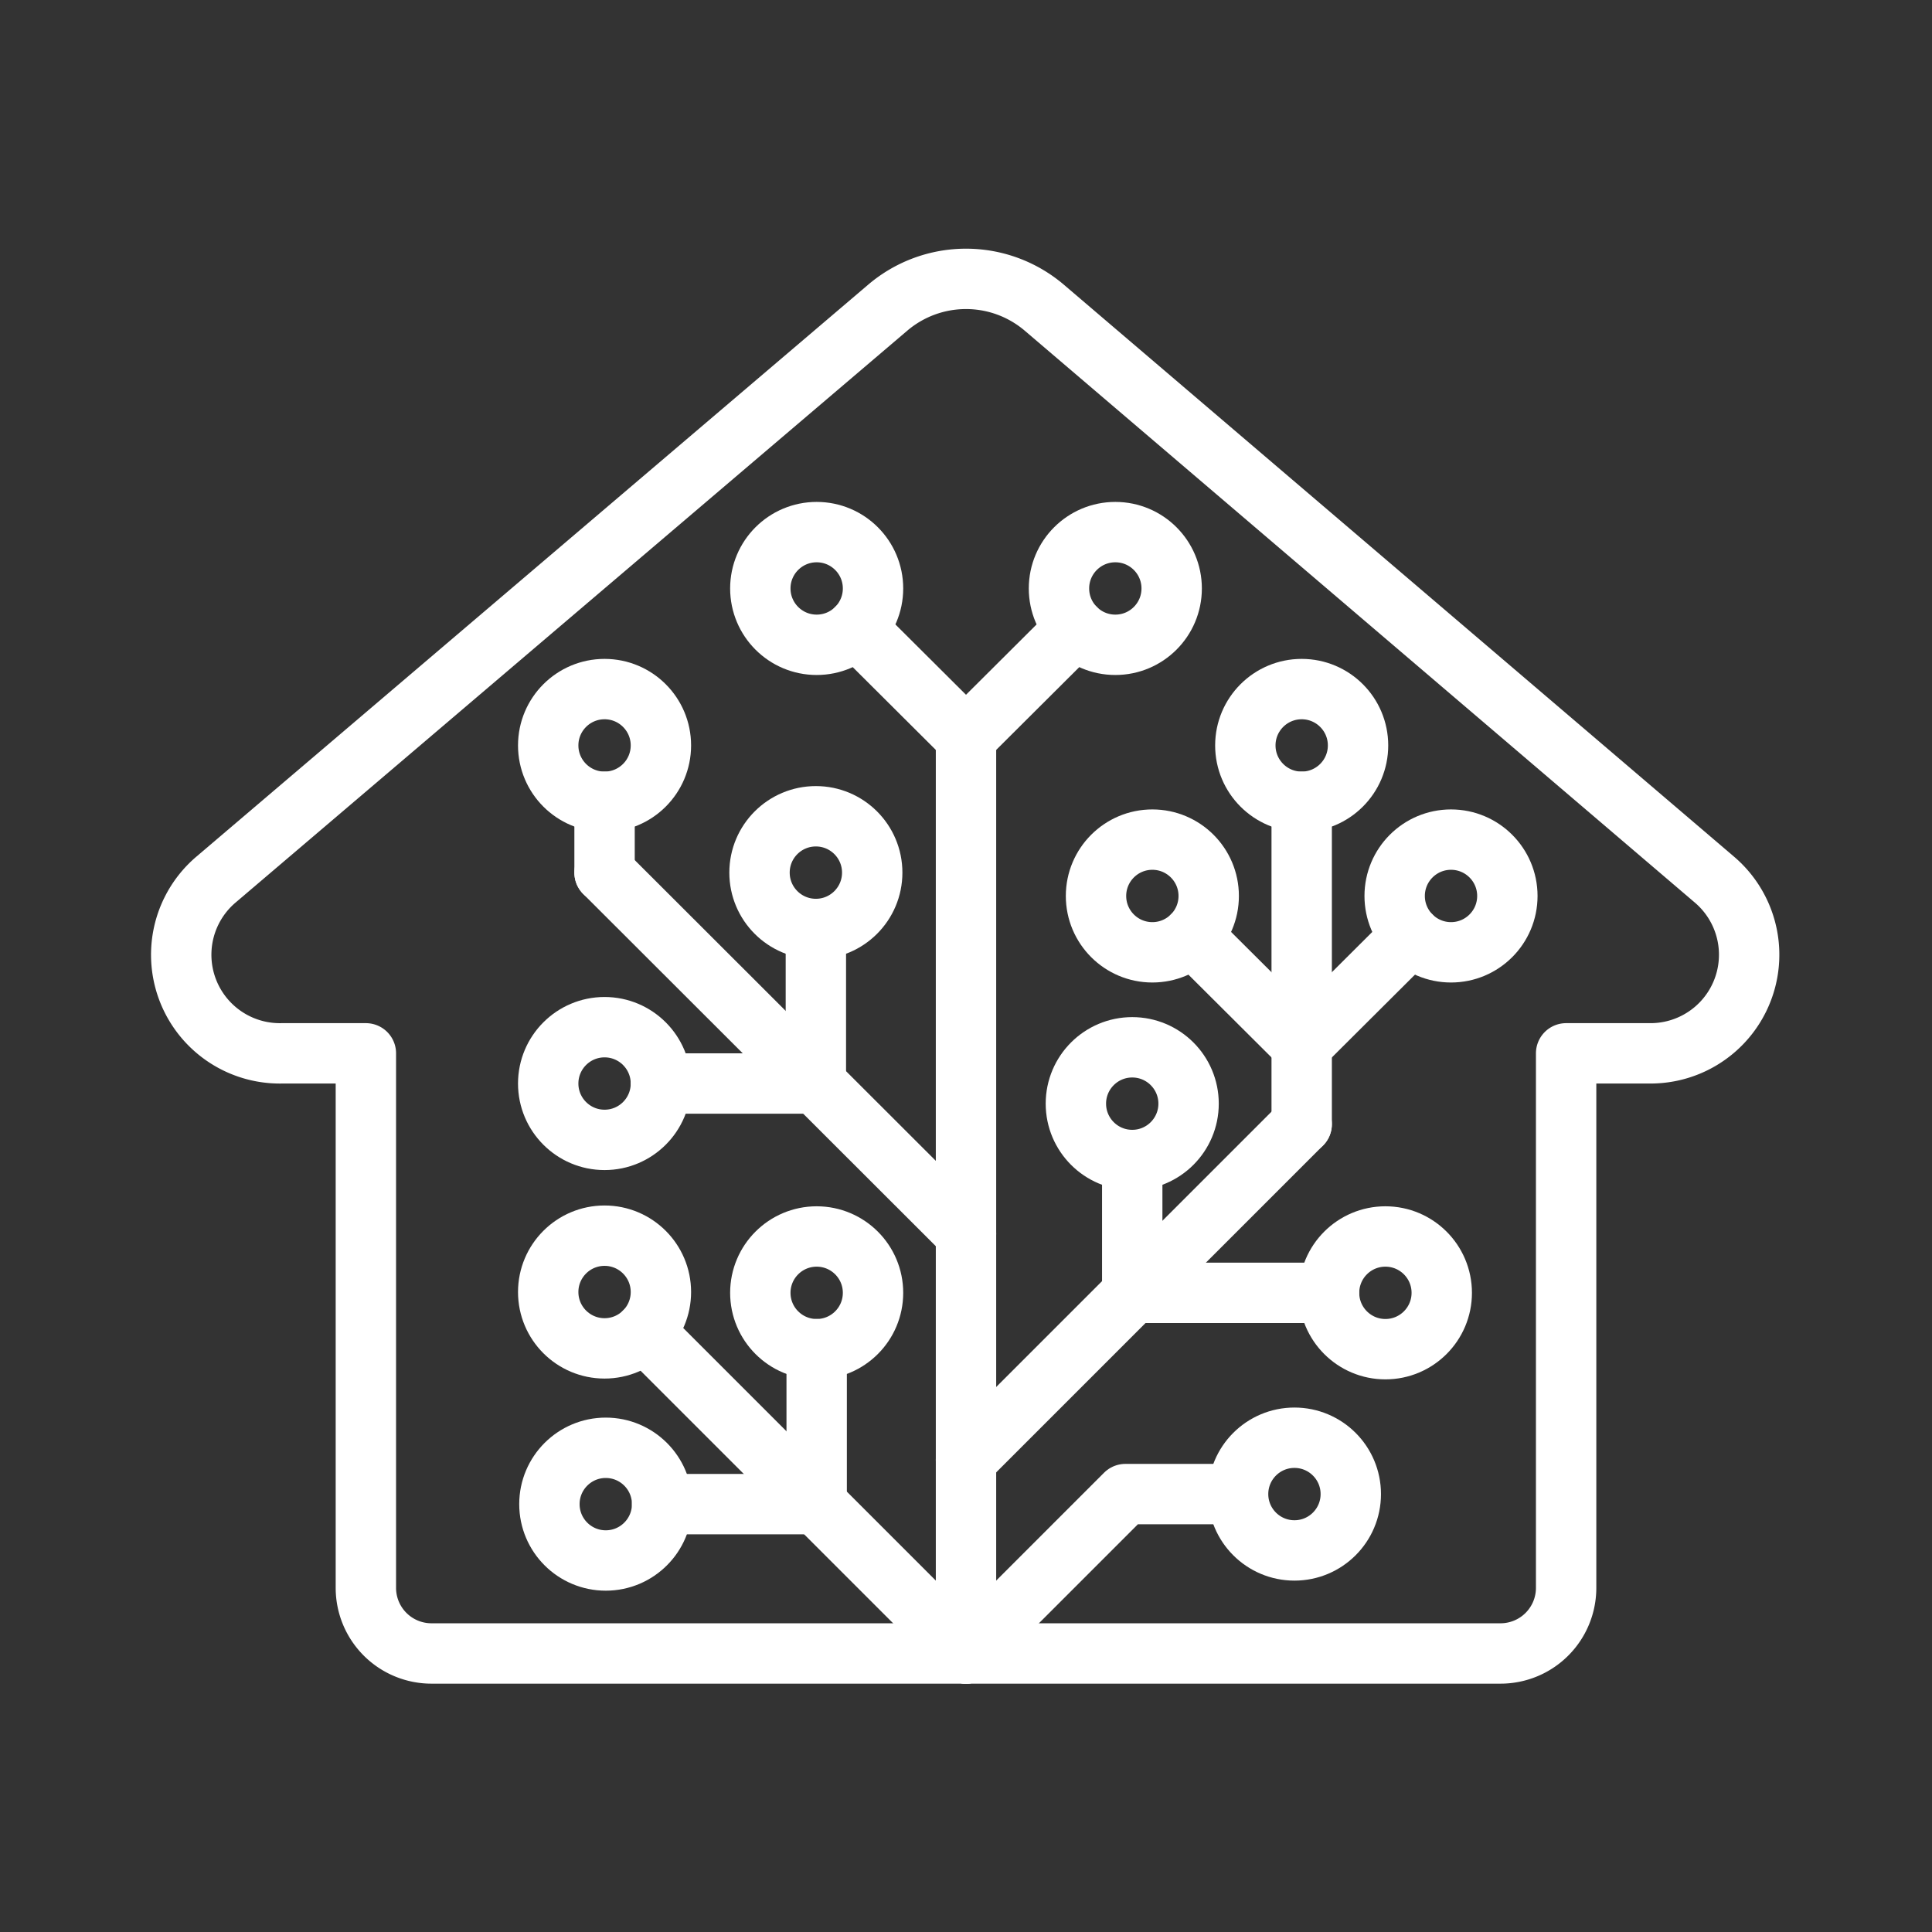 <ns0:svg xmlns:ns0="http://www.w3.org/2000/svg" viewBox="0 0 48 48" style="stroke-width:1.5px"><ns0:rect x="0" y="0" width="48" height="48" fill="#333333" stroke="none"/><ns0:defs style="stroke-width:1.5px"><ns0:style style="stroke-width:1.5px">.a{fill:none;stroke:#fff;stroke-linecap:round;stroke-linejoin:round;}</ns0:style></ns0:defs><ns0:path class="a" d="M37.28,41.08a1.63,1.63,0,0,0,1.63-1.63V26.17H41a2.45,2.45,0,0,0,1.59-4.32L25.94,7.64a3,3,0,0,0-3.88,0L5.37,21.85A2.45,2.45,0,0,0,7,26.17H9.09V39.45a1.63,1.63,0,0,0,1.63,1.63Z" style="stroke-width:1.5px" /><ns0:line class="a" x1="24" y1="41.08" x2="24" y2="18.32" style="stroke-width:1.5px" /><ns0:line class="a" x1="24" y1="18.32" x2="26.72" y2="15.61" style="stroke-width:1.5px" /><ns0:circle class="a" cx="27.71" cy="14.62" r="1.4" style="stroke-width:1.5px" /><ns0:circle class="a" cx="32.16" cy="37.12" r="1.4" style="stroke-width:1.5px" /><ns0:circle class="a" cx="20.29" cy="14.62" r="1.4" style="stroke-width:1.5px" /><ns0:circle class="a" cx="15.02" cy="32.1" r="1.4" style="stroke-width:1.5px" /><ns0:line class="a" x1="24" y1="18.32" x2="21.28" y2="15.61" style="stroke-width:1.5px" /><ns0:line class="a" x1="20.29" y1="37.37" x2="20.29" y2="33.52" style="stroke-width:1.5px" /><ns0:circle class="a" cx="20.29" cy="32.12" r="1.4" style="stroke-width:1.5px" /><ns0:circle class="a" cx="15.05" cy="37.37" r="1.4" style="stroke-width:1.5px" /><ns0:line class="a" x1="20.29" y1="37.37" x2="16.45" y2="37.37" style="stroke-width:1.5px" /><ns0:line class="a" x1="28.13" y1="32.12" x2="33.02" y2="32.12" style="stroke-width:1.5px" /><ns0:circle class="a" cx="34.42" cy="32.12" r="1.4" style="stroke-width:1.5px" /><ns0:circle class="a" cx="28.13" cy="27.42" r="1.4" style="stroke-width:1.5px" /><ns0:line class="a" x1="28.13" y1="32.12" x2="28.13" y2="28.82" style="stroke-width:1.5px" /><ns0:line class="a" x1="20.27" y1="26.92" x2="20.27" y2="23.08" style="stroke-width:1.5px" /><ns0:circle class="a" cx="20.27" cy="21.68" r="1.4" style="stroke-width:1.5px" /><ns0:circle class="a" cx="15.02" cy="26.92" r="1.4" style="stroke-width:1.5px" /><ns0:line class="a" x1="20.27" y1="26.92" x2="16.42" y2="26.92" style="stroke-width:1.5px" /><ns0:polyline class="a" points="24 41.08 27.96 37.12 30.75 37.12" style="stroke-width:1.5px" /><ns0:circle class="a" cx="15.02" cy="18.52" r="1.4" style="stroke-width:1.5px" /><ns0:line class="a" x1="15.02" y1="21.68" x2="15.02" y2="19.92" style="stroke-width:1.5px" /><ns0:line class="a" x1="24" y1="41.08" x2="16.01" y2="33.09" style="stroke-width:1.5px" /><ns0:circle class="a" cx="32.34" cy="18.52" r="1.4" style="stroke-width:1.5px" /><ns0:line class="a" x1="32.34" y1="25.96" x2="35.06" y2="23.25" style="stroke-width:1.5px" /><ns0:circle class="a" cx="36.05" cy="22.26" r="1.4" style="stroke-width:1.5px" /><ns0:circle class="a" cx="28.63" cy="22.26" r="1.4" style="stroke-width:1.5px" /><ns0:line class="a" x1="32.34" y1="25.96" x2="29.62" y2="23.25" style="stroke-width:1.5px" /><ns0:line class="a" x1="32.34" y1="27.93" x2="32.34" y2="19.92" style="stroke-width:1.5px" /><ns0:line class="a" x1="24" y1="30.65" x2="15.02" y2="21.68" style="stroke-width:1.5px" /><ns0:line class="a" x1="24" y1="36.27" x2="32.34" y2="27.93" style="stroke-width:1.5px" /></ns0:svg>